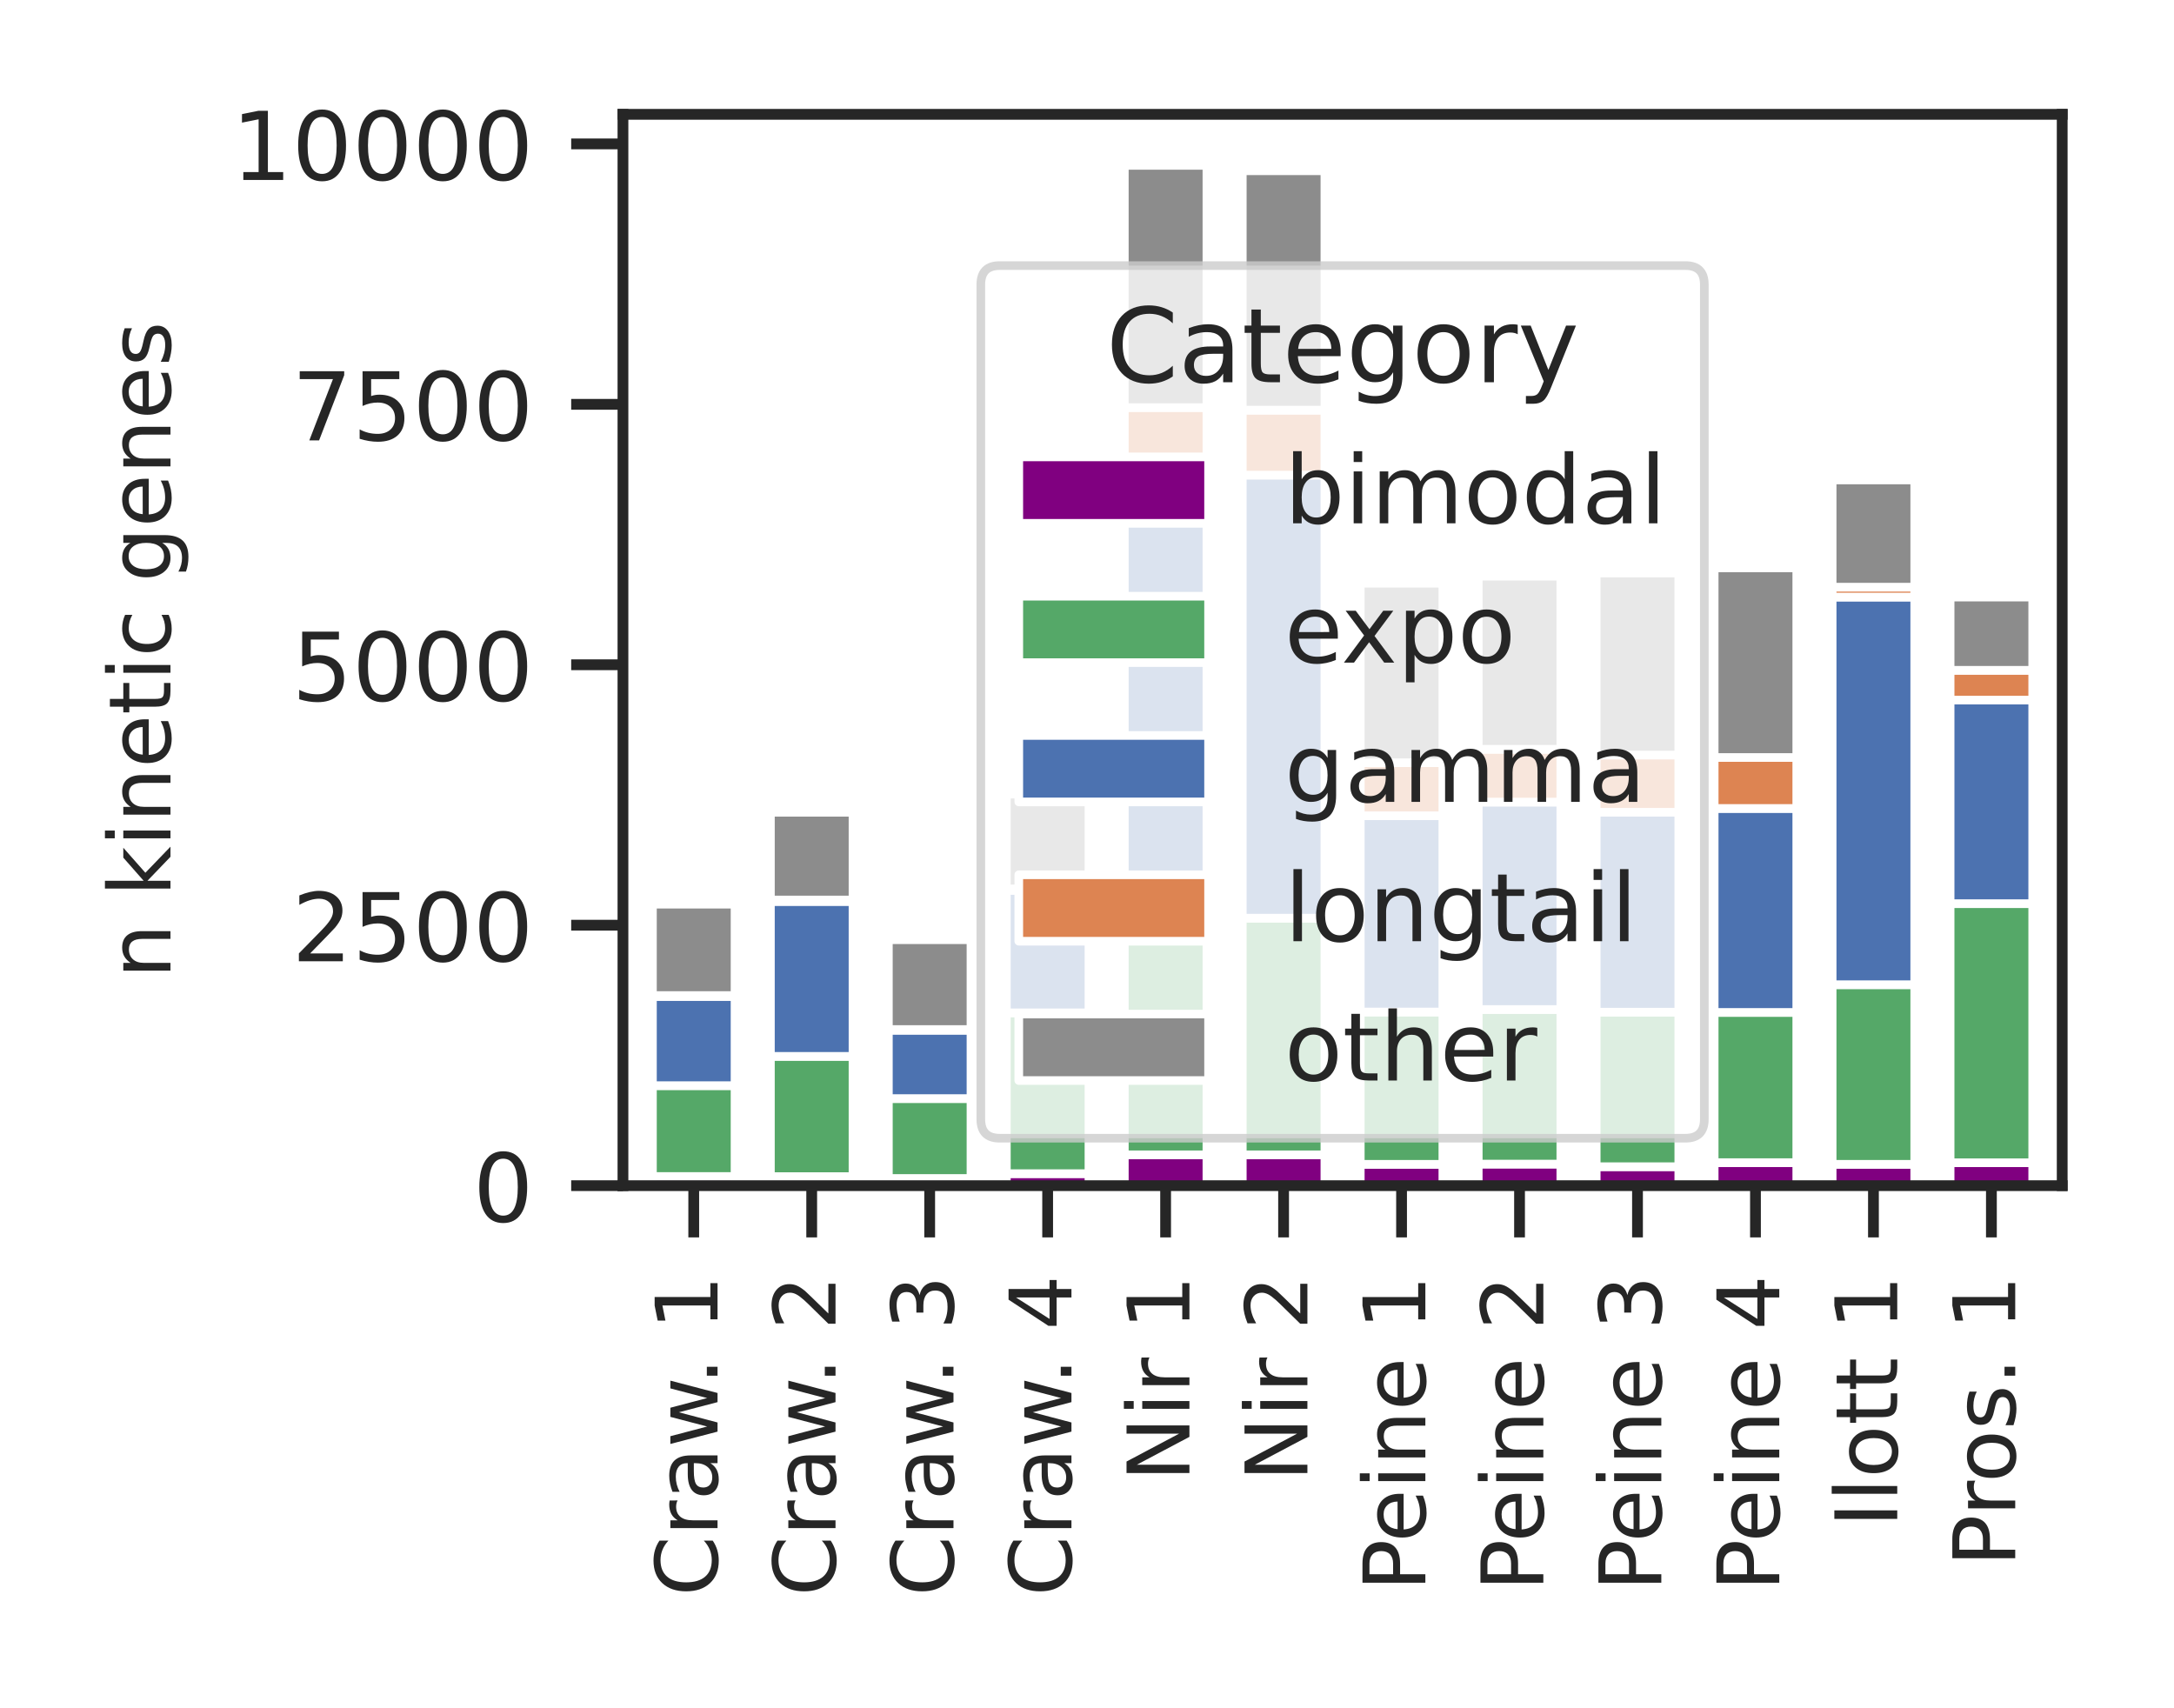 <?xml version="1.0" encoding="utf-8" standalone="no"?>
<!DOCTYPE svg PUBLIC "-//W3C//DTD SVG 1.1//EN"
  "http://www.w3.org/Graphics/SVG/1.1/DTD/svg11.dtd">
<!-- Created with matplotlib (https://matplotlib.org/) -->
<svg height="158.4pt" version="1.1" viewBox="0 0 201.6 158.4" width="201.6pt" xmlns="http://www.w3.org/2000/svg" xmlns:xlink="http://www.w3.org/1999/xlink">
 <defs>
  <style type="text/css">*{stroke-linecap:butt;stroke-linejoin:round;}</style>
 </defs>
 <g id="figure_1">
  <g id="patch_1">
   <path d="M 0 158.4 
L 201.6 158.4 
L 201.6 0 
L 0 0 
z
" style="fill:#ffffff;"/>
  </g>
  <g id="axes_1">
   <g id="patch_2">
    <path d="M 57.768 109.942 
L 191.232 109.942 
L 191.232 10.603 
L 57.768 10.603 
z
" style="fill:#ffffff;"/>
   </g>
   <g id="matplotlib.axis_1">
    <g id="xtick_1">
     <g id="line2d_1">
      <defs>
       <path d="M 0 0 
L 0 4.8 
" id="m2ecd5ec5c9" style="stroke:#262626;"/>
      </defs>
      <g>
       <use style="fill:#262626;stroke:#262626;" x="64.332" xlink:href="#m2ecd5ec5c9" y="109.942"/>
      </g>
     </g>
     <g id="text_1">
      <!-- Craw. 1 -->
      <g style="fill:#262626;" transform="translate(66.539 148.007)rotate(-90)scale(0.08 -0.08)">
       <defs>
        <path d="M 64.406 67.281 
L 64.406 56.891 
Q 59.422 61.531 53.781 63.812 
Q 48.141 66.109 41.797 66.109 
Q 29.297 66.109 22.656 58.469 
Q 16.016 50.828 16.016 36.375 
Q 16.016 21.969 22.656 14.328 
Q 29.297 6.688 41.797 6.688 
Q 48.141 6.688 53.781 8.984 
Q 59.422 11.281 64.406 15.922 
L 64.406 5.609 
Q 59.234 2.094 53.438 0.328 
Q 47.656 -1.422 41.219 -1.422 
Q 24.656 -1.422 15.125 8.703 
Q 5.609 18.844 5.609 36.375 
Q 5.609 53.953 15.125 64.078 
Q 24.656 74.219 41.219 74.219 
Q 47.75 74.219 53.531 72.484 
Q 59.328 70.75 64.406 67.281 
z
" id="DejaVuSans-67"/>
        <path d="M 41.109 46.297 
Q 39.594 47.172 37.812 47.578 
Q 36.031 48 33.891 48 
Q 26.266 48 22.188 43.047 
Q 18.109 38.094 18.109 28.812 
L 18.109 0 
L 9.078 0 
L 9.078 54.688 
L 18.109 54.688 
L 18.109 46.188 
Q 20.953 51.172 25.484 53.578 
Q 30.031 56 36.531 56 
Q 37.453 56 38.578 55.875 
Q 39.703 55.766 41.062 55.516 
z
" id="DejaVuSans-114"/>
        <path d="M 34.281 27.484 
Q 23.391 27.484 19.188 25 
Q 14.984 22.516 14.984 16.5 
Q 14.984 11.719 18.141 8.906 
Q 21.297 6.109 26.703 6.109 
Q 34.188 6.109 38.703 11.406 
Q 43.219 16.703 43.219 25.484 
L 43.219 27.484 
z
M 52.203 31.203 
L 52.203 0 
L 43.219 0 
L 43.219 8.297 
Q 40.141 3.328 35.547 0.953 
Q 30.953 -1.422 24.312 -1.422 
Q 15.922 -1.422 10.953 3.297 
Q 6 8.016 6 15.922 
Q 6 25.141 12.172 29.828 
Q 18.359 34.516 30.609 34.516 
L 43.219 34.516 
L 43.219 35.406 
Q 43.219 41.609 39.141 45 
Q 35.062 48.391 27.688 48.391 
Q 23 48.391 18.547 47.266 
Q 14.109 46.141 10.016 43.891 
L 10.016 52.203 
Q 14.938 54.109 19.578 55.047 
Q 24.219 56 28.609 56 
Q 40.484 56 46.344 49.844 
Q 52.203 43.703 52.203 31.203 
z
" id="DejaVuSans-97"/>
        <path d="M 4.203 54.688 
L 13.188 54.688 
L 24.422 12.016 
L 35.594 54.688 
L 46.188 54.688 
L 57.422 12.016 
L 68.609 54.688 
L 77.594 54.688 
L 63.281 0 
L 52.688 0 
L 40.922 44.828 
L 29.109 0 
L 18.5 0 
z
" id="DejaVuSans-119"/>
        <path d="M 10.688 12.406 
L 21 12.406 
L 21 0 
L 10.688 0 
z
" id="DejaVuSans-46"/>
        <path id="DejaVuSans-32"/>
        <path d="M 12.406 8.297 
L 28.516 8.297 
L 28.516 63.922 
L 10.984 60.406 
L 10.984 69.391 
L 28.422 72.906 
L 38.281 72.906 
L 38.281 8.297 
L 54.391 8.297 
L 54.391 0 
L 12.406 0 
z
" id="DejaVuSans-49"/>
       </defs>
       <use xlink:href="#DejaVuSans-67"/>
       <use x="69.824" xlink:href="#DejaVuSans-114"/>
       <use x="110.938" xlink:href="#DejaVuSans-97"/>
       <use x="172.217" xlink:href="#DejaVuSans-119"/>
       <use x="244.879" xlink:href="#DejaVuSans-46"/>
       <use x="276.666" xlink:href="#DejaVuSans-32"/>
       <use x="308.453" xlink:href="#DejaVuSans-49"/>
      </g>
     </g>
    </g>
    <g id="xtick_2">
     <g id="line2d_2">
      <g>
       <use style="fill:#262626;stroke:#262626;" x="75.271" xlink:href="#m2ecd5ec5c9" y="109.942"/>
      </g>
     </g>
     <g id="text_2">
      <!-- Craw. 2 -->
      <g style="fill:#262626;" transform="translate(77.479 148.007)rotate(-90)scale(0.08 -0.08)">
       <defs>
        <path d="M 19.188 8.297 
L 53.609 8.297 
L 53.609 0 
L 7.328 0 
L 7.328 8.297 
Q 12.938 14.109 22.625 23.891 
Q 32.328 33.688 34.812 36.531 
Q 39.547 41.844 41.422 45.531 
Q 43.312 49.219 43.312 52.781 
Q 43.312 58.594 39.234 62.25 
Q 35.156 65.922 28.609 65.922 
Q 23.969 65.922 18.812 64.312 
Q 13.672 62.703 7.812 59.422 
L 7.812 69.391 
Q 13.766 71.781 18.938 73 
Q 24.125 74.219 28.422 74.219 
Q 39.75 74.219 46.484 68.547 
Q 53.219 62.891 53.219 53.422 
Q 53.219 48.922 51.531 44.891 
Q 49.859 40.875 45.406 35.406 
Q 44.188 33.984 37.641 27.219 
Q 31.109 20.453 19.188 8.297 
z
" id="DejaVuSans-50"/>
       </defs>
       <use xlink:href="#DejaVuSans-67"/>
       <use x="69.824" xlink:href="#DejaVuSans-114"/>
       <use x="110.938" xlink:href="#DejaVuSans-97"/>
       <use x="172.217" xlink:href="#DejaVuSans-119"/>
       <use x="244.879" xlink:href="#DejaVuSans-46"/>
       <use x="276.666" xlink:href="#DejaVuSans-32"/>
       <use x="308.453" xlink:href="#DejaVuSans-50"/>
      </g>
     </g>
    </g>
    <g id="xtick_3">
     <g id="line2d_3">
      <g>
       <use style="fill:#262626;stroke:#262626;" x="86.211" xlink:href="#m2ecd5ec5c9" y="109.942"/>
      </g>
     </g>
     <g id="text_3">
      <!-- Craw. 3 -->
      <g style="fill:#262626;" transform="translate(88.419 148.007)rotate(-90)scale(0.08 -0.08)">
       <defs>
        <path d="M 40.578 39.312 
Q 47.656 37.797 51.625 33 
Q 55.609 28.219 55.609 21.188 
Q 55.609 10.406 48.188 4.484 
Q 40.766 -1.422 27.094 -1.422 
Q 22.516 -1.422 17.656 -0.516 
Q 12.797 0.391 7.625 2.203 
L 7.625 11.719 
Q 11.719 9.328 16.594 8.109 
Q 21.484 6.891 26.812 6.891 
Q 36.078 6.891 40.938 10.547 
Q 45.797 14.203 45.797 21.188 
Q 45.797 27.641 41.281 31.266 
Q 36.766 34.906 28.719 34.906 
L 20.219 34.906 
L 20.219 43.016 
L 29.109 43.016 
Q 36.375 43.016 40.234 45.922 
Q 44.094 48.828 44.094 54.297 
Q 44.094 59.906 40.109 62.906 
Q 36.141 65.922 28.719 65.922 
Q 24.656 65.922 20.016 65.031 
Q 15.375 64.156 9.812 62.312 
L 9.812 71.094 
Q 15.438 72.656 20.344 73.438 
Q 25.25 74.219 29.594 74.219 
Q 40.828 74.219 47.359 69.109 
Q 53.906 64.016 53.906 55.328 
Q 53.906 49.266 50.438 45.094 
Q 46.969 40.922 40.578 39.312 
z
" id="DejaVuSans-51"/>
       </defs>
       <use xlink:href="#DejaVuSans-67"/>
       <use x="69.824" xlink:href="#DejaVuSans-114"/>
       <use x="110.938" xlink:href="#DejaVuSans-97"/>
       <use x="172.217" xlink:href="#DejaVuSans-119"/>
       <use x="244.879" xlink:href="#DejaVuSans-46"/>
       <use x="276.666" xlink:href="#DejaVuSans-32"/>
       <use x="308.453" xlink:href="#DejaVuSans-51"/>
      </g>
     </g>
    </g>
    <g id="xtick_4">
     <g id="line2d_4">
      <g>
       <use style="fill:#262626;stroke:#262626;" x="97.151" xlink:href="#m2ecd5ec5c9" y="109.942"/>
      </g>
     </g>
     <g id="text_4">
      <!-- Craw. 4 -->
      <g style="fill:#262626;" transform="translate(99.358 148.007)rotate(-90)scale(0.08 -0.08)">
       <defs>
        <path d="M 37.797 64.312 
L 12.891 25.391 
L 37.797 25.391 
z
M 35.203 72.906 
L 47.609 72.906 
L 47.609 25.391 
L 58.016 25.391 
L 58.016 17.188 
L 47.609 17.188 
L 47.609 0 
L 37.797 0 
L 37.797 17.188 
L 4.891 17.188 
L 4.891 26.703 
z
" id="DejaVuSans-52"/>
       </defs>
       <use xlink:href="#DejaVuSans-67"/>
       <use x="69.824" xlink:href="#DejaVuSans-114"/>
       <use x="110.938" xlink:href="#DejaVuSans-97"/>
       <use x="172.217" xlink:href="#DejaVuSans-119"/>
       <use x="244.879" xlink:href="#DejaVuSans-46"/>
       <use x="276.666" xlink:href="#DejaVuSans-32"/>
       <use x="308.453" xlink:href="#DejaVuSans-52"/>
      </g>
     </g>
    </g>
    <g id="xtick_5">
     <g id="line2d_5">
      <g>
       <use style="fill:#262626;stroke:#262626;" x="108.09" xlink:href="#m2ecd5ec5c9" y="109.942"/>
      </g>
     </g>
     <g id="text_5">
      <!-- Nir 1 -->
      <g style="fill:#262626;" transform="translate(110.298 137.371)rotate(-90)scale(0.08 -0.08)">
       <defs>
        <path d="M 9.812 72.906 
L 23.094 72.906 
L 55.422 11.922 
L 55.422 72.906 
L 64.984 72.906 
L 64.984 0 
L 51.703 0 
L 19.391 60.984 
L 19.391 0 
L 9.812 0 
z
" id="DejaVuSans-78"/>
        <path d="M 9.422 54.688 
L 18.406 54.688 
L 18.406 0 
L 9.422 0 
z
M 9.422 75.984 
L 18.406 75.984 
L 18.406 64.594 
L 9.422 64.594 
z
" id="DejaVuSans-105"/>
       </defs>
       <use xlink:href="#DejaVuSans-78"/>
       <use x="74.805" xlink:href="#DejaVuSans-105"/>
       <use x="102.588" xlink:href="#DejaVuSans-114"/>
       <use x="143.701" xlink:href="#DejaVuSans-32"/>
       <use x="175.488" xlink:href="#DejaVuSans-49"/>
      </g>
     </g>
    </g>
    <g id="xtick_6">
     <g id="line2d_6">
      <g>
       <use style="fill:#262626;stroke:#262626;" x="119.03" xlink:href="#m2ecd5ec5c9" y="109.942"/>
      </g>
     </g>
     <g id="text_6">
      <!-- Nir 2 -->
      <g style="fill:#262626;" transform="translate(121.238 137.371)rotate(-90)scale(0.08 -0.08)">
       <use xlink:href="#DejaVuSans-78"/>
       <use x="74.805" xlink:href="#DejaVuSans-105"/>
       <use x="102.588" xlink:href="#DejaVuSans-114"/>
       <use x="143.701" xlink:href="#DejaVuSans-32"/>
       <use x="175.488" xlink:href="#DejaVuSans-50"/>
      </g>
     </g>
    </g>
    <g id="xtick_7">
     <g id="line2d_7">
      <g>
       <use style="fill:#262626;stroke:#262626;" x="129.97" xlink:href="#m2ecd5ec5c9" y="109.942"/>
      </g>
     </g>
     <g id="text_7">
      <!-- Peine 1 -->
      <g style="fill:#262626;" transform="translate(132.177 147.546)rotate(-90)scale(0.08 -0.08)">
       <defs>
        <path d="M 19.672 64.797 
L 19.672 37.406 
L 32.078 37.406 
Q 38.969 37.406 42.719 40.969 
Q 46.484 44.531 46.484 51.125 
Q 46.484 57.672 42.719 61.234 
Q 38.969 64.797 32.078 64.797 
z
M 9.812 72.906 
L 32.078 72.906 
Q 44.344 72.906 50.609 67.359 
Q 56.891 61.812 56.891 51.125 
Q 56.891 40.328 50.609 34.812 
Q 44.344 29.297 32.078 29.297 
L 19.672 29.297 
L 19.672 0 
L 9.812 0 
z
" id="DejaVuSans-80"/>
        <path d="M 56.203 29.594 
L 56.203 25.203 
L 14.891 25.203 
Q 15.484 15.922 20.484 11.062 
Q 25.484 6.203 34.422 6.203 
Q 39.594 6.203 44.453 7.469 
Q 49.312 8.734 54.109 11.281 
L 54.109 2.781 
Q 49.266 0.734 44.188 -0.344 
Q 39.109 -1.422 33.891 -1.422 
Q 20.797 -1.422 13.156 6.188 
Q 5.516 13.812 5.516 26.812 
Q 5.516 40.234 12.766 48.109 
Q 20.016 56 32.328 56 
Q 43.359 56 49.781 48.891 
Q 56.203 41.797 56.203 29.594 
z
M 47.219 32.234 
Q 47.125 39.594 43.094 43.984 
Q 39.062 48.391 32.422 48.391 
Q 24.906 48.391 20.391 44.141 
Q 15.875 39.891 15.188 32.172 
z
" id="DejaVuSans-101"/>
        <path d="M 54.891 33.016 
L 54.891 0 
L 45.906 0 
L 45.906 32.719 
Q 45.906 40.484 42.875 44.328 
Q 39.844 48.188 33.797 48.188 
Q 26.516 48.188 22.312 43.547 
Q 18.109 38.922 18.109 30.906 
L 18.109 0 
L 9.078 0 
L 9.078 54.688 
L 18.109 54.688 
L 18.109 46.188 
Q 21.344 51.125 25.703 53.562 
Q 30.078 56 35.797 56 
Q 45.219 56 50.047 50.172 
Q 54.891 44.344 54.891 33.016 
z
" id="DejaVuSans-110"/>
       </defs>
       <use xlink:href="#DejaVuSans-80"/>
       <use x="56.678" xlink:href="#DejaVuSans-101"/>
       <use x="118.201" xlink:href="#DejaVuSans-105"/>
       <use x="145.984" xlink:href="#DejaVuSans-110"/>
       <use x="209.363" xlink:href="#DejaVuSans-101"/>
       <use x="270.887" xlink:href="#DejaVuSans-32"/>
       <use x="302.674" xlink:href="#DejaVuSans-49"/>
      </g>
     </g>
    </g>
    <g id="xtick_8">
     <g id="line2d_8">
      <g>
       <use style="fill:#262626;stroke:#262626;" x="140.91" xlink:href="#m2ecd5ec5c9" y="109.942"/>
      </g>
     </g>
     <g id="text_8">
      <!-- Peine 2 -->
      <g style="fill:#262626;" transform="translate(143.117 147.546)rotate(-90)scale(0.08 -0.08)">
       <use xlink:href="#DejaVuSans-80"/>
       <use x="56.678" xlink:href="#DejaVuSans-101"/>
       <use x="118.201" xlink:href="#DejaVuSans-105"/>
       <use x="145.984" xlink:href="#DejaVuSans-110"/>
       <use x="209.363" xlink:href="#DejaVuSans-101"/>
       <use x="270.887" xlink:href="#DejaVuSans-32"/>
       <use x="302.674" xlink:href="#DejaVuSans-50"/>
      </g>
     </g>
    </g>
    <g id="xtick_9">
     <g id="line2d_9">
      <g>
       <use style="fill:#262626;stroke:#262626;" x="151.849" xlink:href="#m2ecd5ec5c9" y="109.942"/>
      </g>
     </g>
     <g id="text_9">
      <!-- Peine 3 -->
      <g style="fill:#262626;" transform="translate(154.057 147.546)rotate(-90)scale(0.08 -0.08)">
       <use xlink:href="#DejaVuSans-80"/>
       <use x="56.678" xlink:href="#DejaVuSans-101"/>
       <use x="118.201" xlink:href="#DejaVuSans-105"/>
       <use x="145.984" xlink:href="#DejaVuSans-110"/>
       <use x="209.363" xlink:href="#DejaVuSans-101"/>
       <use x="270.887" xlink:href="#DejaVuSans-32"/>
       <use x="302.674" xlink:href="#DejaVuSans-51"/>
      </g>
     </g>
    </g>
    <g id="xtick_10">
     <g id="line2d_10">
      <g>
       <use style="fill:#262626;stroke:#262626;" x="162.789" xlink:href="#m2ecd5ec5c9" y="109.942"/>
      </g>
     </g>
     <g id="text_10">
      <!-- Peine 4 -->
      <g style="fill:#262626;" transform="translate(164.996 147.546)rotate(-90)scale(0.08 -0.08)">
       <use xlink:href="#DejaVuSans-80"/>
       <use x="56.678" xlink:href="#DejaVuSans-101"/>
       <use x="118.201" xlink:href="#DejaVuSans-105"/>
       <use x="145.984" xlink:href="#DejaVuSans-110"/>
       <use x="209.363" xlink:href="#DejaVuSans-101"/>
       <use x="270.887" xlink:href="#DejaVuSans-32"/>
       <use x="302.674" xlink:href="#DejaVuSans-52"/>
      </g>
     </g>
    </g>
    <g id="xtick_11">
     <g id="line2d_11">
      <g>
       <use style="fill:#262626;stroke:#262626;" x="173.729" xlink:href="#m2ecd5ec5c9" y="109.942"/>
      </g>
     </g>
     <g id="text_11">
      <!-- Ilott 1 -->
      <g style="fill:#262626;" transform="translate(175.936 141.625)rotate(-90)scale(0.08 -0.08)">
       <defs>
        <path d="M 9.812 72.906 
L 19.672 72.906 
L 19.672 0 
L 9.812 0 
z
" id="DejaVuSans-73"/>
        <path d="M 9.422 75.984 
L 18.406 75.984 
L 18.406 0 
L 9.422 0 
z
" id="DejaVuSans-108"/>
        <path d="M 30.609 48.391 
Q 23.391 48.391 19.188 42.75 
Q 14.984 37.109 14.984 27.297 
Q 14.984 17.484 19.156 11.844 
Q 23.344 6.203 30.609 6.203 
Q 37.797 6.203 41.984 11.859 
Q 46.188 17.531 46.188 27.297 
Q 46.188 37.016 41.984 42.703 
Q 37.797 48.391 30.609 48.391 
z
M 30.609 56 
Q 42.328 56 49.016 48.375 
Q 55.719 40.766 55.719 27.297 
Q 55.719 13.875 49.016 6.219 
Q 42.328 -1.422 30.609 -1.422 
Q 18.844 -1.422 12.172 6.219 
Q 5.516 13.875 5.516 27.297 
Q 5.516 40.766 12.172 48.375 
Q 18.844 56 30.609 56 
z
" id="DejaVuSans-111"/>
        <path d="M 18.312 70.219 
L 18.312 54.688 
L 36.812 54.688 
L 36.812 47.703 
L 18.312 47.703 
L 18.312 18.016 
Q 18.312 11.328 20.141 9.422 
Q 21.969 7.516 27.594 7.516 
L 36.812 7.516 
L 36.812 0 
L 27.594 0 
Q 17.188 0 13.234 3.875 
Q 9.281 7.766 9.281 18.016 
L 9.281 47.703 
L 2.688 47.703 
L 2.688 54.688 
L 9.281 54.688 
L 9.281 70.219 
z
" id="DejaVuSans-116"/>
       </defs>
       <use xlink:href="#DejaVuSans-73"/>
       <use x="29.492" xlink:href="#DejaVuSans-108"/>
       <use x="57.275" xlink:href="#DejaVuSans-111"/>
       <use x="118.457" xlink:href="#DejaVuSans-116"/>
       <use x="157.666" xlink:href="#DejaVuSans-116"/>
       <use x="196.875" xlink:href="#DejaVuSans-32"/>
       <use x="228.662" xlink:href="#DejaVuSans-49"/>
      </g>
     </g>
    </g>
    <g id="xtick_12">
     <g id="line2d_12">
      <g>
       <use style="fill:#262626;stroke:#262626;" x="184.668" xlink:href="#m2ecd5ec5c9" y="109.942"/>
      </g>
     </g>
     <g id="text_12">
      <!-- Pros. 1 -->
      <g style="fill:#262626;" transform="translate(186.876 145.272)rotate(-90)scale(0.08 -0.08)">
       <defs>
        <path d="M 44.281 53.078 
L 44.281 44.578 
Q 40.484 46.531 36.375 47.5 
Q 32.281 48.484 27.875 48.484 
Q 21.188 48.484 17.844 46.438 
Q 14.5 44.391 14.5 40.281 
Q 14.5 37.156 16.891 35.375 
Q 19.281 33.594 26.516 31.984 
L 29.594 31.297 
Q 39.156 29.25 43.188 25.516 
Q 47.219 21.781 47.219 15.094 
Q 47.219 7.469 41.188 3.016 
Q 35.156 -1.422 24.609 -1.422 
Q 20.219 -1.422 15.453 -0.562 
Q 10.688 0.297 5.422 2 
L 5.422 11.281 
Q 10.406 8.688 15.234 7.391 
Q 20.062 6.109 24.812 6.109 
Q 31.156 6.109 34.562 8.281 
Q 37.984 10.453 37.984 14.406 
Q 37.984 18.062 35.516 20.016 
Q 33.062 21.969 24.703 23.781 
L 21.578 24.516 
Q 13.234 26.266 9.516 29.906 
Q 5.812 33.547 5.812 39.891 
Q 5.812 47.609 11.281 51.797 
Q 16.75 56 26.812 56 
Q 31.781 56 36.172 55.266 
Q 40.578 54.547 44.281 53.078 
z
" id="DejaVuSans-115"/>
       </defs>
       <use xlink:href="#DejaVuSans-80"/>
       <use x="58.553" xlink:href="#DejaVuSans-114"/>
       <use x="97.416" xlink:href="#DejaVuSans-111"/>
       <use x="158.598" xlink:href="#DejaVuSans-115"/>
       <use x="210.697" xlink:href="#DejaVuSans-46"/>
       <use x="242.484" xlink:href="#DejaVuSans-32"/>
       <use x="274.271" xlink:href="#DejaVuSans-49"/>
      </g>
     </g>
    </g>
   </g>
   <g id="matplotlib.axis_2">
    <g id="ytick_1">
     <g id="line2d_13">
      <defs>
       <path d="M 0 0 
L -4.8 0 
" id="m03a664819f" style="stroke:#262626;"/>
      </defs>
      <g>
       <use style="fill:#262626;stroke:#262626;" x="57.768" xlink:href="#m03a664819f" y="109.942"/>
      </g>
     </g>
     <g id="text_13">
      <!-- 0 -->
      <g style="fill:#262626;" transform="translate(43.869 113.285)scale(0.088 -0.088)">
       <defs>
        <path d="M 31.781 66.406 
Q 24.172 66.406 20.328 58.906 
Q 16.5 51.422 16.5 36.375 
Q 16.5 21.391 20.328 13.891 
Q 24.172 6.391 31.781 6.391 
Q 39.453 6.391 43.281 13.891 
Q 47.125 21.391 47.125 36.375 
Q 47.125 51.422 43.281 58.906 
Q 39.453 66.406 31.781 66.406 
z
M 31.781 74.219 
Q 44.047 74.219 50.516 64.516 
Q 56.984 54.828 56.984 36.375 
Q 56.984 17.969 50.516 8.266 
Q 44.047 -1.422 31.781 -1.422 
Q 19.531 -1.422 13.062 8.266 
Q 6.594 17.969 6.594 36.375 
Q 6.594 54.828 13.062 64.516 
Q 19.531 74.219 31.781 74.219 
z
" id="DejaVuSans-48"/>
       </defs>
       <use xlink:href="#DejaVuSans-48"/>
      </g>
     </g>
    </g>
    <g id="ytick_2">
     <g id="line2d_14">
      <g>
       <use style="fill:#262626;stroke:#262626;" x="57.768" xlink:href="#m03a664819f" y="85.792"/>
      </g>
     </g>
     <g id="text_14">
      <!-- 2500 -->
      <g style="fill:#262626;" transform="translate(27.072 89.136)scale(0.088 -0.088)">
       <defs>
        <path d="M 10.797 72.906 
L 49.516 72.906 
L 49.516 64.594 
L 19.828 64.594 
L 19.828 46.734 
Q 21.969 47.469 24.109 47.828 
Q 26.266 48.188 28.422 48.188 
Q 40.625 48.188 47.75 41.5 
Q 54.891 34.812 54.891 23.391 
Q 54.891 11.625 47.562 5.094 
Q 40.234 -1.422 26.906 -1.422 
Q 22.312 -1.422 17.547 -0.641 
Q 12.797 0.141 7.719 1.703 
L 7.719 11.625 
Q 12.109 9.234 16.797 8.062 
Q 21.484 6.891 26.703 6.891 
Q 35.156 6.891 40.078 11.328 
Q 45.016 15.766 45.016 23.391 
Q 45.016 31 40.078 35.438 
Q 35.156 39.891 26.703 39.891 
Q 22.75 39.891 18.812 39.016 
Q 14.891 38.141 10.797 36.281 
z
" id="DejaVuSans-53"/>
       </defs>
       <use xlink:href="#DejaVuSans-50"/>
       <use x="63.623" xlink:href="#DejaVuSans-53"/>
       <use x="127.246" xlink:href="#DejaVuSans-48"/>
       <use x="190.869" xlink:href="#DejaVuSans-48"/>
      </g>
     </g>
    </g>
    <g id="ytick_3">
     <g id="line2d_15">
      <g>
       <use style="fill:#262626;stroke:#262626;" x="57.768" xlink:href="#m03a664819f" y="61.643"/>
      </g>
     </g>
     <g id="text_15">
      <!-- 5000 -->
      <g style="fill:#262626;" transform="translate(27.072 64.986)scale(0.088 -0.088)">
       <use xlink:href="#DejaVuSans-53"/>
       <use x="63.623" xlink:href="#DejaVuSans-48"/>
       <use x="127.246" xlink:href="#DejaVuSans-48"/>
       <use x="190.869" xlink:href="#DejaVuSans-48"/>
      </g>
     </g>
    </g>
    <g id="ytick_4">
     <g id="line2d_16">
      <g>
       <use style="fill:#262626;stroke:#262626;" x="57.768" xlink:href="#m03a664819f" y="37.493"/>
      </g>
     </g>
     <g id="text_16">
      <!-- 7500 -->
      <g style="fill:#262626;" transform="translate(27.072 40.837)scale(0.088 -0.088)">
       <defs>
        <path d="M 8.203 72.906 
L 55.078 72.906 
L 55.078 68.703 
L 28.609 0 
L 18.312 0 
L 43.219 64.594 
L 8.203 64.594 
z
" id="DejaVuSans-55"/>
       </defs>
       <use xlink:href="#DejaVuSans-55"/>
       <use x="63.623" xlink:href="#DejaVuSans-53"/>
       <use x="127.246" xlink:href="#DejaVuSans-48"/>
       <use x="190.869" xlink:href="#DejaVuSans-48"/>
      </g>
     </g>
    </g>
    <g id="ytick_5">
     <g id="line2d_17">
      <g>
       <use style="fill:#262626;stroke:#262626;" x="57.768" xlink:href="#m03a664819f" y="13.344"/>
      </g>
     </g>
     <g id="text_17">
      <!-- 10000 -->
      <g style="fill:#262626;" transform="translate(21.473 16.687)scale(0.088 -0.088)">
       <use xlink:href="#DejaVuSans-49"/>
       <use x="63.623" xlink:href="#DejaVuSans-48"/>
       <use x="127.246" xlink:href="#DejaVuSans-48"/>
       <use x="190.869" xlink:href="#DejaVuSans-48"/>
       <use x="254.492" xlink:href="#DejaVuSans-48"/>
      </g>
     </g>
    </g>
    <g id="text_18">
     <!-- n kinetic genes -->
     <g style="fill:#262626;" transform="translate(15.809 90.733)rotate(-90)scale(0.08 -0.08)">
      <defs>
       <path d="M 9.078 75.984 
L 18.109 75.984 
L 18.109 31.109 
L 44.922 54.688 
L 56.391 54.688 
L 27.391 29.109 
L 57.625 0 
L 45.906 0 
L 18.109 26.703 
L 18.109 0 
L 9.078 0 
z
" id="DejaVuSans-107"/>
       <path d="M 48.781 52.594 
L 48.781 44.188 
Q 44.969 46.297 41.141 47.344 
Q 37.312 48.391 33.406 48.391 
Q 24.656 48.391 19.812 42.844 
Q 14.984 37.312 14.984 27.297 
Q 14.984 17.281 19.812 11.734 
Q 24.656 6.203 33.406 6.203 
Q 37.312 6.203 41.141 7.25 
Q 44.969 8.297 48.781 10.406 
L 48.781 2.094 
Q 45.016 0.344 40.984 -0.531 
Q 36.969 -1.422 32.422 -1.422 
Q 20.062 -1.422 12.781 6.344 
Q 5.516 14.109 5.516 27.297 
Q 5.516 40.672 12.859 48.328 
Q 20.219 56 33.016 56 
Q 37.156 56 41.109 55.141 
Q 45.062 54.297 48.781 52.594 
z
" id="DejaVuSans-99"/>
       <path d="M 45.406 27.984 
Q 45.406 37.75 41.375 43.109 
Q 37.359 48.484 30.078 48.484 
Q 22.859 48.484 18.828 43.109 
Q 14.797 37.75 14.797 27.984 
Q 14.797 18.266 18.828 12.891 
Q 22.859 7.516 30.078 7.516 
Q 37.359 7.516 41.375 12.891 
Q 45.406 18.266 45.406 27.984 
z
M 54.391 6.781 
Q 54.391 -7.172 48.188 -13.984 
Q 42 -20.797 29.203 -20.797 
Q 24.469 -20.797 20.266 -20.094 
Q 16.062 -19.391 12.109 -17.922 
L 12.109 -9.188 
Q 16.062 -11.328 19.922 -12.344 
Q 23.781 -13.375 27.781 -13.375 
Q 36.625 -13.375 41.016 -8.766 
Q 45.406 -4.156 45.406 5.172 
L 45.406 9.625 
Q 42.625 4.781 38.281 2.391 
Q 33.938 0 27.875 0 
Q 17.828 0 11.672 7.656 
Q 5.516 15.328 5.516 27.984 
Q 5.516 40.672 11.672 48.328 
Q 17.828 56 27.875 56 
Q 33.938 56 38.281 53.609 
Q 42.625 51.219 45.406 46.391 
L 45.406 54.688 
L 54.391 54.688 
z
" id="DejaVuSans-103"/>
      </defs>
      <use xlink:href="#DejaVuSans-110"/>
      <use x="63.379" xlink:href="#DejaVuSans-32"/>
      <use x="95.166" xlink:href="#DejaVuSans-107"/>
      <use x="153.076" xlink:href="#DejaVuSans-105"/>
      <use x="180.859" xlink:href="#DejaVuSans-110"/>
      <use x="244.238" xlink:href="#DejaVuSans-101"/>
      <use x="305.762" xlink:href="#DejaVuSans-116"/>
      <use x="344.971" xlink:href="#DejaVuSans-105"/>
      <use x="372.754" xlink:href="#DejaVuSans-99"/>
      <use x="427.734" xlink:href="#DejaVuSans-32"/>
      <use x="459.521" xlink:href="#DejaVuSans-103"/>
      <use x="522.998" xlink:href="#DejaVuSans-101"/>
      <use x="584.521" xlink:href="#DejaVuSans-110"/>
      <use x="647.9" xlink:href="#DejaVuSans-101"/>
      <use x="709.424" xlink:href="#DejaVuSans-115"/>
     </g>
    </g>
   </g>
   <g id="patch_3">
    <path clip-path="url(#p01bf8e38bb)" d="M 60.503 109.942 
L 68.161 109.942 
L 68.161 109.092 
L 60.503 109.092 
z
" style="fill:#800080;stroke:#ffffff;stroke-linejoin:miter;stroke-width:0.8;"/>
   </g>
   <g id="patch_4">
    <path clip-path="url(#p01bf8e38bb)" d="M 71.443 109.942 
L 79.1 109.942 
L 79.1 109.102 
L 71.443 109.102 
z
" style="fill:#800080;stroke:#ffffff;stroke-linejoin:miter;stroke-width:0.8;"/>
   </g>
   <g id="patch_5">
    <path clip-path="url(#p01bf8e38bb)" d="M 82.382 109.942 
L 90.04 109.942 
L 90.04 109.275 
L 82.382 109.275 
z
" style="fill:#800080;stroke:#ffffff;stroke-linejoin:miter;stroke-width:0.8;"/>
   </g>
   <g id="patch_6">
    <path clip-path="url(#p01bf8e38bb)" d="M 93.322 109.942 
L 100.98 109.942 
L 100.98 108.831 
L 93.322 108.831 
z
" style="fill:#800080;stroke:#ffffff;stroke-linejoin:miter;stroke-width:0.8;"/>
   </g>
   <g id="patch_7">
    <path clip-path="url(#p01bf8e38bb)" d="M 104.262 109.942 
L 111.919 109.942 
L 111.919 107.083 
L 104.262 107.083 
z
" style="fill:#800080;stroke:#ffffff;stroke-linejoin:miter;stroke-width:0.8;"/>
   </g>
   <g id="patch_8">
    <path clip-path="url(#p01bf8e38bb)" d="M 115.201 109.942 
L 122.859 109.942 
L 122.859 107.083 
L 115.201 107.083 
z
" style="fill:#800080;stroke:#ffffff;stroke-linejoin:miter;stroke-width:0.8;"/>
   </g>
   <g id="patch_9">
    <path clip-path="url(#p01bf8e38bb)" d="M 126.141 109.942 
L 133.799 109.942 
L 133.799 107.962 
L 126.141 107.962 
z
" style="fill:#800080;stroke:#ffffff;stroke-linejoin:miter;stroke-width:0.8;"/>
   </g>
   <g id="patch_10">
    <path clip-path="url(#p01bf8e38bb)" d="M 137.081 109.942 
L 144.738 109.942 
L 144.738 107.942 
L 137.081 107.942 
z
" style="fill:#800080;stroke:#ffffff;stroke-linejoin:miter;stroke-width:0.8;"/>
   </g>
   <g id="patch_11">
    <path clip-path="url(#p01bf8e38bb)" d="M 148.02 109.942 
L 155.678 109.942 
L 155.678 108.184 
L 148.02 108.184 
z
" style="fill:#800080;stroke:#ffffff;stroke-linejoin:miter;stroke-width:0.8;"/>
   </g>
   <g id="patch_12">
    <path clip-path="url(#p01bf8e38bb)" d="M 158.96 109.942 
L 166.618 109.942 
L 166.618 107.807 
L 158.96 107.807 
z
" style="fill:#800080;stroke:#ffffff;stroke-linejoin:miter;stroke-width:0.8;"/>
   </g>
   <g id="patch_13">
    <path clip-path="url(#p01bf8e38bb)" d="M 169.9 109.942 
L 177.557 109.942 
L 177.557 107.962 
L 169.9 107.962 
z
" style="fill:#800080;stroke:#ffffff;stroke-linejoin:miter;stroke-width:0.8;"/>
   </g>
   <g id="patch_14">
    <path clip-path="url(#p01bf8e38bb)" d="M 180.839 109.942 
L 188.497 109.942 
L 188.497 107.817 
L 180.839 107.817 
z
" style="fill:#800080;stroke:#ffffff;stroke-linejoin:miter;stroke-width:0.8;"/>
   </g>
   <g id="patch_15">
    <path clip-path="url(#p01bf8e38bb)" d="M 60.503 109.092 
L 68.161 109.092 
L 68.161 100.669 
L 60.503 100.669 
z
" style="fill:#55a868;stroke:#ffffff;stroke-linejoin:miter;stroke-width:0.8;"/>
   </g>
   <g id="patch_16">
    <path clip-path="url(#p01bf8e38bb)" d="M 71.443 109.102 
L 79.1 109.102 
L 79.1 97.954 
L 71.443 97.954 
z
" style="fill:#55a868;stroke:#ffffff;stroke-linejoin:miter;stroke-width:0.8;"/>
   </g>
   <g id="patch_17">
    <path clip-path="url(#p01bf8e38bb)" d="M 82.382 109.275 
L 90.04 109.275 
L 90.04 101.866 
L 82.382 101.866 
z
" style="fill:#55a868;stroke:#ffffff;stroke-linejoin:miter;stroke-width:0.8;"/>
   </g>
   <g id="patch_18">
    <path clip-path="url(#p01bf8e38bb)" d="M 93.322 108.831 
L 100.98 108.831 
L 100.98 93.916 
L 93.322 93.916 
z
" style="fill:#55a868;stroke:#ffffff;stroke-linejoin:miter;stroke-width:0.8;"/>
   </g>
   <g id="patch_19">
    <path clip-path="url(#p01bf8e38bb)" d="M 104.262 107.083 
L 111.919 107.083 
L 111.919 85.986 
L 104.262 85.986 
z
" style="fill:#55a868;stroke:#ffffff;stroke-linejoin:miter;stroke-width:0.8;"/>
   </g>
   <g id="patch_20">
    <path clip-path="url(#p01bf8e38bb)" d="M 115.201 107.083 
L 122.859 107.083 
L 122.859 85.136 
L 115.201 85.136 
z
" style="fill:#55a868;stroke:#ffffff;stroke-linejoin:miter;stroke-width:0.8;"/>
   </g>
   <g id="patch_21">
    <path clip-path="url(#p01bf8e38bb)" d="M 126.141 107.962 
L 133.799 107.962 
L 133.799 93.839 
L 126.141 93.839 
z
" style="fill:#55a868;stroke:#ffffff;stroke-linejoin:miter;stroke-width:0.8;"/>
   </g>
   <g id="patch_22">
    <path clip-path="url(#p01bf8e38bb)" d="M 137.081 107.942 
L 144.738 107.942 
L 144.738 93.607 
L 137.081 93.607 
z
" style="fill:#55a868;stroke:#ffffff;stroke-linejoin:miter;stroke-width:0.8;"/>
   </g>
   <g id="patch_23">
    <path clip-path="url(#p01bf8e38bb)" d="M 148.02 108.184 
L 155.678 108.184 
L 155.678 93.858 
L 148.02 93.858 
z
" style="fill:#55a868;stroke:#ffffff;stroke-linejoin:miter;stroke-width:0.8;"/>
   </g>
   <g id="patch_24">
    <path clip-path="url(#p01bf8e38bb)" d="M 158.96 107.807 
L 166.618 107.807 
L 166.618 93.878 
L 158.96 93.878 
z
" style="fill:#55a868;stroke:#ffffff;stroke-linejoin:miter;stroke-width:0.8;"/>
   </g>
   <g id="patch_25">
    <path clip-path="url(#p01bf8e38bb)" d="M 169.9 107.962 
L 177.557 107.962 
L 177.557 91.308 
L 169.9 91.308 
z
" style="fill:#55a868;stroke:#ffffff;stroke-linejoin:miter;stroke-width:0.8;"/>
   </g>
   <g id="patch_26">
    <path clip-path="url(#p01bf8e38bb)" d="M 180.839 107.817 
L 188.497 107.817 
L 188.497 83.793 
L 180.839 83.793 
z
" style="fill:#55a868;stroke:#ffffff;stroke-linejoin:miter;stroke-width:0.8;"/>
   </g>
   <g id="patch_27">
    <path clip-path="url(#p01bf8e38bb)" d="M 60.503 100.669 
L 68.161 100.669 
L 68.161 92.4 
L 60.503 92.4 
z
" style="fill:#4c72b0;stroke:#ffffff;stroke-linejoin:miter;stroke-width:0.8;"/>
   </g>
   <g id="patch_28">
    <path clip-path="url(#p01bf8e38bb)" d="M 71.443 97.954 
L 79.1 97.954 
L 79.1 83.59 
L 71.443 83.59 
z
" style="fill:#4c72b0;stroke:#ffffff;stroke-linejoin:miter;stroke-width:0.8;"/>
   </g>
   <g id="patch_29">
    <path clip-path="url(#p01bf8e38bb)" d="M 82.382 101.866 
L 90.04 101.866 
L 90.04 95.53 
L 82.382 95.53 
z
" style="fill:#4c72b0;stroke:#ffffff;stroke-linejoin:miter;stroke-width:0.8;"/>
   </g>
   <g id="patch_30">
    <path clip-path="url(#p01bf8e38bb)" d="M 93.322 93.916 
L 100.98 93.916 
L 100.98 82.556 
L 93.322 82.556 
z
" style="fill:#4c72b0;stroke:#ffffff;stroke-linejoin:miter;stroke-width:0.8;"/>
   </g>
   <g id="patch_31">
    <path clip-path="url(#p01bf8e38bb)" d="M 104.262 85.986 
L 111.919 85.986 
L 111.919 43.125 
L 104.262 43.125 
z
" style="fill:#4c72b0;stroke:#ffffff;stroke-linejoin:miter;stroke-width:0.8;"/>
   </g>
   <g id="patch_32">
    <path clip-path="url(#p01bf8e38bb)" d="M 115.201 85.136 
L 122.859 85.136 
L 122.859 44.052 
L 115.201 44.052 
z
" style="fill:#4c72b0;stroke:#ffffff;stroke-linejoin:miter;stroke-width:0.8;"/>
   </g>
   <g id="patch_33">
    <path clip-path="url(#p01bf8e38bb)" d="M 126.141 93.839 
L 133.799 93.839 
L 133.799 75.64 
L 126.141 75.64 
z
" style="fill:#4c72b0;stroke:#ffffff;stroke-linejoin:miter;stroke-width:0.8;"/>
   </g>
   <g id="patch_34">
    <path clip-path="url(#p01bf8e38bb)" d="M 137.081 93.607 
L 144.738 93.607 
L 144.738 74.375 
L 137.081 74.375 
z
" style="fill:#4c72b0;stroke:#ffffff;stroke-linejoin:miter;stroke-width:0.8;"/>
   </g>
   <g id="patch_35">
    <path clip-path="url(#p01bf8e38bb)" d="M 148.02 93.858 
L 155.678 93.858 
L 155.678 75.321 
L 148.02 75.321 
z
" style="fill:#4c72b0;stroke:#ffffff;stroke-linejoin:miter;stroke-width:0.8;"/>
   </g>
   <g id="patch_36">
    <path clip-path="url(#p01bf8e38bb)" d="M 158.96 93.878 
L 166.618 93.878 
L 166.618 74.964 
L 158.96 74.964 
z
" style="fill:#4c72b0;stroke:#ffffff;stroke-linejoin:miter;stroke-width:0.8;"/>
   </g>
   <g id="patch_37">
    <path clip-path="url(#p01bf8e38bb)" d="M 169.9 91.308 
L 177.557 91.308 
L 177.557 55.364 
L 169.9 55.364 
z
" style="fill:#4c72b0;stroke:#ffffff;stroke-linejoin:miter;stroke-width:0.8;"/>
   </g>
   <g id="patch_38">
    <path clip-path="url(#p01bf8e38bb)" d="M 180.839 83.793 
L 188.497 83.793 
L 188.497 64.918 
L 180.839 64.918 
z
" style="fill:#4c72b0;stroke:#ffffff;stroke-linejoin:miter;stroke-width:0.8;"/>
   </g>
   <g id="patch_39">
    <path clip-path="url(#p01bf8e38bb)" d="M 60.503 92.4 
L 68.161 92.4 
L 68.161 92.313 
L 60.503 92.313 
z
" style="fill:#dd8452;stroke:#ffffff;stroke-linejoin:miter;stroke-width:0.8;"/>
   </g>
   <g id="patch_40">
    <path clip-path="url(#p01bf8e38bb)" d="M 71.443 83.59 
L 79.1 83.59 
L 79.1 83.455 
L 71.443 83.455 
z
" style="fill:#dd8452;stroke:#ffffff;stroke-linejoin:miter;stroke-width:0.8;"/>
   </g>
   <g id="patch_41">
    <path clip-path="url(#p01bf8e38bb)" d="M 82.382 95.53 
L 90.04 95.53 
L 90.04 95.462 
L 82.382 95.462 
z
" style="fill:#dd8452;stroke:#ffffff;stroke-linejoin:miter;stroke-width:0.8;"/>
   </g>
   <g id="patch_42">
    <path clip-path="url(#p01bf8e38bb)" d="M 93.322 82.556 
L 100.98 82.556 
L 100.98 82.421 
L 93.322 82.421 
z
" style="fill:#dd8452;stroke:#ffffff;stroke-linejoin:miter;stroke-width:0.8;"/>
   </g>
   <g id="patch_43">
    <path clip-path="url(#p01bf8e38bb)" d="M 104.262 43.125 
L 111.919 43.125 
L 111.919 37.793 
L 104.262 37.793 
z
" style="fill:#dd8452;stroke:#ffffff;stroke-linejoin:miter;stroke-width:0.8;"/>
   </g>
   <g id="patch_44">
    <path clip-path="url(#p01bf8e38bb)" d="M 115.201 44.052 
L 122.859 44.052 
L 122.859 38.034 
L 115.201 38.034 
z
" style="fill:#dd8452;stroke:#ffffff;stroke-linejoin:miter;stroke-width:0.8;"/>
   </g>
   <g id="patch_45">
    <path clip-path="url(#p01bf8e38bb)" d="M 126.141 75.64 
L 133.799 75.64 
L 133.799 70.723 
L 126.141 70.723 
z
" style="fill:#dd8452;stroke:#ffffff;stroke-linejoin:miter;stroke-width:0.8;"/>
   </g>
   <g id="patch_46">
    <path clip-path="url(#p01bf8e38bb)" d="M 137.081 74.375 
L 144.738 74.375 
L 144.738 69.477 
L 137.081 69.477 
z
" style="fill:#dd8452;stroke:#ffffff;stroke-linejoin:miter;stroke-width:0.8;"/>
   </g>
   <g id="patch_47">
    <path clip-path="url(#p01bf8e38bb)" d="M 148.02 75.321 
L 155.678 75.321 
L 155.678 70.008 
L 148.02 70.008 
z
" style="fill:#dd8452;stroke:#ffffff;stroke-linejoin:miter;stroke-width:0.8;"/>
   </g>
   <g id="patch_48">
    <path clip-path="url(#p01bf8e38bb)" d="M 158.96 74.964 
L 166.618 74.964 
L 166.618 70.24 
L 158.96 70.24 
z
" style="fill:#dd8452;stroke:#ffffff;stroke-linejoin:miter;stroke-width:0.8;"/>
   </g>
   <g id="patch_49">
    <path clip-path="url(#p01bf8e38bb)" d="M 169.9 55.364 
L 177.557 55.364 
L 177.557 54.446 
L 169.9 54.446 
z
" style="fill:#dd8452;stroke:#ffffff;stroke-linejoin:miter;stroke-width:0.8;"/>
   </g>
   <g id="patch_50">
    <path clip-path="url(#p01bf8e38bb)" d="M 180.839 64.918 
L 188.497 64.918 
L 188.497 62.155 
L 180.839 62.155 
z
" style="fill:#dd8452;stroke:#ffffff;stroke-linejoin:miter;stroke-width:0.8;"/>
   </g>
   <g id="patch_51">
    <path clip-path="url(#p01bf8e38bb)" d="M 60.503 92.313 
L 68.161 92.313 
L 68.161 83.841 
L 60.503 83.841 
z
" style="fill:#8c8c8c;stroke:#ffffff;stroke-linejoin:miter;stroke-width:0.8;"/>
   </g>
   <g id="patch_52">
    <path clip-path="url(#p01bf8e38bb)" d="M 71.443 83.455 
L 79.1 83.455 
L 79.1 75.321 
L 71.443 75.321 
z
" style="fill:#8c8c8c;stroke:#ffffff;stroke-linejoin:miter;stroke-width:0.8;"/>
   </g>
   <g id="patch_53">
    <path clip-path="url(#p01bf8e38bb)" d="M 82.382 95.462 
L 90.04 95.462 
L 90.04 87.135 
L 82.382 87.135 
z
" style="fill:#8c8c8c;stroke:#ffffff;stroke-linejoin:miter;stroke-width:0.8;"/>
   </g>
   <g id="patch_54">
    <path clip-path="url(#p01bf8e38bb)" d="M 93.322 82.421 
L 100.98 82.421 
L 100.98 73.64 
L 93.322 73.64 
z
" style="fill:#8c8c8c;stroke:#ffffff;stroke-linejoin:miter;stroke-width:0.8;"/>
   </g>
   <g id="patch_55">
    <path clip-path="url(#p01bf8e38bb)" d="M 104.262 37.793 
L 111.919 37.793 
L 111.919 15.334 
L 104.262 15.334 
z
" style="fill:#8c8c8c;stroke:#ffffff;stroke-linejoin:miter;stroke-width:0.8;"/>
   </g>
   <g id="patch_56">
    <path clip-path="url(#p01bf8e38bb)" d="M 115.201 38.034 
L 122.859 38.034 
L 122.859 15.836 
L 115.201 15.836 
z
" style="fill:#8c8c8c;stroke:#ffffff;stroke-linejoin:miter;stroke-width:0.8;"/>
   </g>
   <g id="patch_57">
    <path clip-path="url(#p01bf8e38bb)" d="M 126.141 70.723 
L 133.799 70.723 
L 133.799 54.079 
L 126.141 54.079 
z
" style="fill:#8c8c8c;stroke:#ffffff;stroke-linejoin:miter;stroke-width:0.8;"/>
   </g>
   <g id="patch_58">
    <path clip-path="url(#p01bf8e38bb)" d="M 137.081 69.477 
L 144.738 69.477 
L 144.738 53.432 
L 137.081 53.432 
z
" style="fill:#8c8c8c;stroke:#ffffff;stroke-linejoin:miter;stroke-width:0.8;"/>
   </g>
   <g id="patch_59">
    <path clip-path="url(#p01bf8e38bb)" d="M 148.02 70.008 
L 155.678 70.008 
L 155.678 53.142 
L 148.02 53.142 
z
" style="fill:#8c8c8c;stroke:#ffffff;stroke-linejoin:miter;stroke-width:0.8;"/>
   </g>
   <g id="patch_60">
    <path clip-path="url(#p01bf8e38bb)" d="M 158.96 70.24 
L 166.618 70.24 
L 166.618 52.659 
L 158.96 52.659 
z
" style="fill:#8c8c8c;stroke:#ffffff;stroke-linejoin:miter;stroke-width:0.8;"/>
   </g>
   <g id="patch_61">
    <path clip-path="url(#p01bf8e38bb)" d="M 169.9 54.446 
L 177.557 54.446 
L 177.557 44.506 
L 169.9 44.506 
z
" style="fill:#8c8c8c;stroke:#ffffff;stroke-linejoin:miter;stroke-width:0.8;"/>
   </g>
   <g id="patch_62">
    <path clip-path="url(#p01bf8e38bb)" d="M 180.839 62.155 
L 188.497 62.155 
L 188.497 55.364 
L 180.839 55.364 
z
" style="fill:#8c8c8c;stroke:#ffffff;stroke-linejoin:miter;stroke-width:0.8;"/>
   </g>
   <g id="patch_63">
    <path d="M 57.768 109.942 
L 57.768 10.603 
" style="fill:none;stroke:#262626;stroke-linecap:square;stroke-linejoin:miter;"/>
   </g>
   <g id="patch_64">
    <path d="M 191.232 109.942 
L 191.232 10.603 
" style="fill:none;stroke:#262626;stroke-linecap:square;stroke-linejoin:miter;"/>
   </g>
   <g id="patch_65">
    <path d="M 57.768 109.942 
L 191.232 109.942 
" style="fill:none;stroke:#262626;stroke-linecap:square;stroke-linejoin:miter;"/>
   </g>
   <g id="patch_66">
    <path d="M 57.768 10.603 
L 191.232 10.603 
" style="fill:none;stroke:#262626;stroke-linecap:square;stroke-linejoin:miter;"/>
   </g>
   <g id="legend_1">
    <g id="patch_67">
     <path d="M 92.714 105.542 
L 156.286 105.542 
Q 158.046 105.542 158.046 103.782 
L 158.046 26.387 
Q 158.046 24.627 156.286 24.627 
L 92.714 24.627 
Q 90.954 24.627 90.954 26.387 
L 90.954 103.782 
Q 90.954 105.542 92.714 105.542 
z
" style="fill:#ffffff;opacity:0.8;stroke:#cccccc;stroke-linejoin:miter;stroke-width:0.8;"/>
    </g>
    <g id="text_19">
     <!-- Category -->
     <g style="fill:#262626;" transform="translate(102.573 35.442)scale(0.096 -0.096)">
      <defs>
       <path d="M 32.172 -5.078 
Q 28.375 -14.844 24.75 -17.812 
Q 21.141 -20.797 15.094 -20.797 
L 7.906 -20.797 
L 7.906 -13.281 
L 13.188 -13.281 
Q 16.891 -13.281 18.938 -11.516 
Q 21 -9.766 23.484 -3.219 
L 25.094 0.875 
L 2.984 54.688 
L 12.5 54.688 
L 29.594 11.922 
L 46.688 54.688 
L 56.203 54.688 
z
" id="DejaVuSans-121"/>
      </defs>
      <use xlink:href="#DejaVuSans-67"/>
      <use x="69.824" xlink:href="#DejaVuSans-97"/>
      <use x="131.104" xlink:href="#DejaVuSans-116"/>
      <use x="170.312" xlink:href="#DejaVuSans-101"/>
      <use x="231.836" xlink:href="#DejaVuSans-103"/>
      <use x="295.312" xlink:href="#DejaVuSans-111"/>
      <use x="356.494" xlink:href="#DejaVuSans-114"/>
      <use x="397.607" xlink:href="#DejaVuSans-121"/>
     </g>
    </g>
    <g id="patch_68">
     <path d="M 94.474 48.525 
L 112.074 48.525 
L 112.074 42.365 
L 94.474 42.365 
z
" style="fill:#800080;stroke:#ffffff;stroke-linejoin:miter;stroke-width:0.8;"/>
    </g>
    <g id="text_20">
     <!-- bimodal -->
     <g style="fill:#262626;" transform="translate(119.114 48.525)scale(0.088 -0.088)">
      <defs>
       <path d="M 48.688 27.297 
Q 48.688 37.203 44.609 42.844 
Q 40.531 48.484 33.406 48.484 
Q 26.266 48.484 22.188 42.844 
Q 18.109 37.203 18.109 27.297 
Q 18.109 17.391 22.188 11.75 
Q 26.266 6.109 33.406 6.109 
Q 40.531 6.109 44.609 11.75 
Q 48.688 17.391 48.688 27.297 
z
M 18.109 46.391 
Q 20.953 51.266 25.266 53.625 
Q 29.594 56 35.594 56 
Q 45.562 56 51.781 48.094 
Q 58.016 40.188 58.016 27.297 
Q 58.016 14.406 51.781 6.484 
Q 45.562 -1.422 35.594 -1.422 
Q 29.594 -1.422 25.266 0.953 
Q 20.953 3.328 18.109 8.203 
L 18.109 0 
L 9.078 0 
L 9.078 75.984 
L 18.109 75.984 
z
" id="DejaVuSans-98"/>
       <path d="M 52 44.188 
Q 55.375 50.25 60.062 53.125 
Q 64.75 56 71.094 56 
Q 79.641 56 84.281 50.016 
Q 88.922 44.047 88.922 33.016 
L 88.922 0 
L 79.891 0 
L 79.891 32.719 
Q 79.891 40.578 77.094 44.375 
Q 74.312 48.188 68.609 48.188 
Q 61.625 48.188 57.562 43.547 
Q 53.516 38.922 53.516 30.906 
L 53.516 0 
L 44.484 0 
L 44.484 32.719 
Q 44.484 40.625 41.703 44.406 
Q 38.922 48.188 33.109 48.188 
Q 26.219 48.188 22.156 43.531 
Q 18.109 38.875 18.109 30.906 
L 18.109 0 
L 9.078 0 
L 9.078 54.688 
L 18.109 54.688 
L 18.109 46.188 
Q 21.188 51.219 25.484 53.609 
Q 29.781 56 35.688 56 
Q 41.656 56 45.828 52.969 
Q 50 49.953 52 44.188 
z
" id="DejaVuSans-109"/>
       <path d="M 45.406 46.391 
L 45.406 75.984 
L 54.391 75.984 
L 54.391 0 
L 45.406 0 
L 45.406 8.203 
Q 42.578 3.328 38.25 0.953 
Q 33.938 -1.422 27.875 -1.422 
Q 17.969 -1.422 11.734 6.484 
Q 5.516 14.406 5.516 27.297 
Q 5.516 40.188 11.734 48.094 
Q 17.969 56 27.875 56 
Q 33.938 56 38.25 53.625 
Q 42.578 51.266 45.406 46.391 
z
M 14.797 27.297 
Q 14.797 17.391 18.875 11.75 
Q 22.953 6.109 30.078 6.109 
Q 37.203 6.109 41.297 11.75 
Q 45.406 17.391 45.406 27.297 
Q 45.406 37.203 41.297 42.844 
Q 37.203 48.484 30.078 48.484 
Q 22.953 48.484 18.875 42.844 
Q 14.797 37.203 14.797 27.297 
z
" id="DejaVuSans-100"/>
      </defs>
      <use xlink:href="#DejaVuSans-98"/>
      <use x="63.477" xlink:href="#DejaVuSans-105"/>
      <use x="91.26" xlink:href="#DejaVuSans-109"/>
      <use x="188.672" xlink:href="#DejaVuSans-111"/>
      <use x="249.854" xlink:href="#DejaVuSans-100"/>
      <use x="313.33" xlink:href="#DejaVuSans-97"/>
      <use x="374.609" xlink:href="#DejaVuSans-108"/>
     </g>
    </g>
    <g id="patch_69">
     <path d="M 94.474 61.442 
L 112.074 61.442 
L 112.074 55.282 
L 94.474 55.282 
z
" style="fill:#55a868;stroke:#ffffff;stroke-linejoin:miter;stroke-width:0.8;"/>
    </g>
    <g id="text_21">
     <!-- expo -->
     <g style="fill:#262626;" transform="translate(119.114 61.442)scale(0.088 -0.088)">
      <defs>
       <path d="M 54.891 54.688 
L 35.109 28.078 
L 55.906 0 
L 45.312 0 
L 29.391 21.484 
L 13.484 0 
L 2.875 0 
L 24.125 28.609 
L 4.688 54.688 
L 15.281 54.688 
L 29.781 35.203 
L 44.281 54.688 
z
" id="DejaVuSans-120"/>
       <path d="M 18.109 8.203 
L 18.109 -20.797 
L 9.078 -20.797 
L 9.078 54.688 
L 18.109 54.688 
L 18.109 46.391 
Q 20.953 51.266 25.266 53.625 
Q 29.594 56 35.594 56 
Q 45.562 56 51.781 48.094 
Q 58.016 40.188 58.016 27.297 
Q 58.016 14.406 51.781 6.484 
Q 45.562 -1.422 35.594 -1.422 
Q 29.594 -1.422 25.266 0.953 
Q 20.953 3.328 18.109 8.203 
z
M 48.688 27.297 
Q 48.688 37.203 44.609 42.844 
Q 40.531 48.484 33.406 48.484 
Q 26.266 48.484 22.188 42.844 
Q 18.109 37.203 18.109 27.297 
Q 18.109 17.391 22.188 11.75 
Q 26.266 6.109 33.406 6.109 
Q 40.531 6.109 44.609 11.75 
Q 48.688 17.391 48.688 27.297 
z
" id="DejaVuSans-112"/>
      </defs>
      <use xlink:href="#DejaVuSans-101"/>
      <use x="59.773" xlink:href="#DejaVuSans-120"/>
      <use x="118.953" xlink:href="#DejaVuSans-112"/>
      <use x="182.43" xlink:href="#DejaVuSans-111"/>
     </g>
    </g>
    <g id="patch_70">
     <path d="M 94.474 74.358 
L 112.074 74.358 
L 112.074 68.198 
L 94.474 68.198 
z
" style="fill:#4c72b0;stroke:#ffffff;stroke-linejoin:miter;stroke-width:0.8;"/>
    </g>
    <g id="text_22">
     <!-- gamma -->
     <g style="fill:#262626;" transform="translate(119.114 74.358)scale(0.088 -0.088)">
      <use xlink:href="#DejaVuSans-103"/>
      <use x="63.477" xlink:href="#DejaVuSans-97"/>
      <use x="124.756" xlink:href="#DejaVuSans-109"/>
      <use x="222.168" xlink:href="#DejaVuSans-109"/>
      <use x="319.58" xlink:href="#DejaVuSans-97"/>
     </g>
    </g>
    <g id="patch_71">
     <path d="M 94.474 87.275 
L 112.074 87.275 
L 112.074 81.115 
L 94.474 81.115 
z
" style="fill:#dd8452;stroke:#ffffff;stroke-linejoin:miter;stroke-width:0.8;"/>
    </g>
    <g id="text_23">
     <!-- longtail -->
     <g style="fill:#262626;" transform="translate(119.114 87.275)scale(0.088 -0.088)">
      <use xlink:href="#DejaVuSans-108"/>
      <use x="27.783" xlink:href="#DejaVuSans-111"/>
      <use x="88.965" xlink:href="#DejaVuSans-110"/>
      <use x="152.344" xlink:href="#DejaVuSans-103"/>
      <use x="215.82" xlink:href="#DejaVuSans-116"/>
      <use x="255.029" xlink:href="#DejaVuSans-97"/>
      <use x="316.309" xlink:href="#DejaVuSans-105"/>
      <use x="344.092" xlink:href="#DejaVuSans-108"/>
     </g>
    </g>
    <g id="patch_72">
     <path d="M 94.474 100.192 
L 112.074 100.192 
L 112.074 94.032 
L 94.474 94.032 
z
" style="fill:#8c8c8c;stroke:#ffffff;stroke-linejoin:miter;stroke-width:0.8;"/>
    </g>
    <g id="text_24">
     <!-- other -->
     <g style="fill:#262626;" transform="translate(119.114 100.192)scale(0.088 -0.088)">
      <defs>
       <path d="M 54.891 33.016 
L 54.891 0 
L 45.906 0 
L 45.906 32.719 
Q 45.906 40.484 42.875 44.328 
Q 39.844 48.188 33.797 48.188 
Q 26.516 48.188 22.312 43.547 
Q 18.109 38.922 18.109 30.906 
L 18.109 0 
L 9.078 0 
L 9.078 75.984 
L 18.109 75.984 
L 18.109 46.188 
Q 21.344 51.125 25.703 53.562 
Q 30.078 56 35.797 56 
Q 45.219 56 50.047 50.172 
Q 54.891 44.344 54.891 33.016 
z
" id="DejaVuSans-104"/>
      </defs>
      <use xlink:href="#DejaVuSans-111"/>
      <use x="61.182" xlink:href="#DejaVuSans-116"/>
      <use x="100.391" xlink:href="#DejaVuSans-104"/>
      <use x="163.77" xlink:href="#DejaVuSans-101"/>
      <use x="225.293" xlink:href="#DejaVuSans-114"/>
     </g>
    </g>
   </g>
  </g>
 </g>
 <defs>
  <clipPath id="p01bf8e38bb">
   <rect height="99.339" width="133.464" x="57.768" y="10.603"/>
  </clipPath>
 </defs>
</svg>

